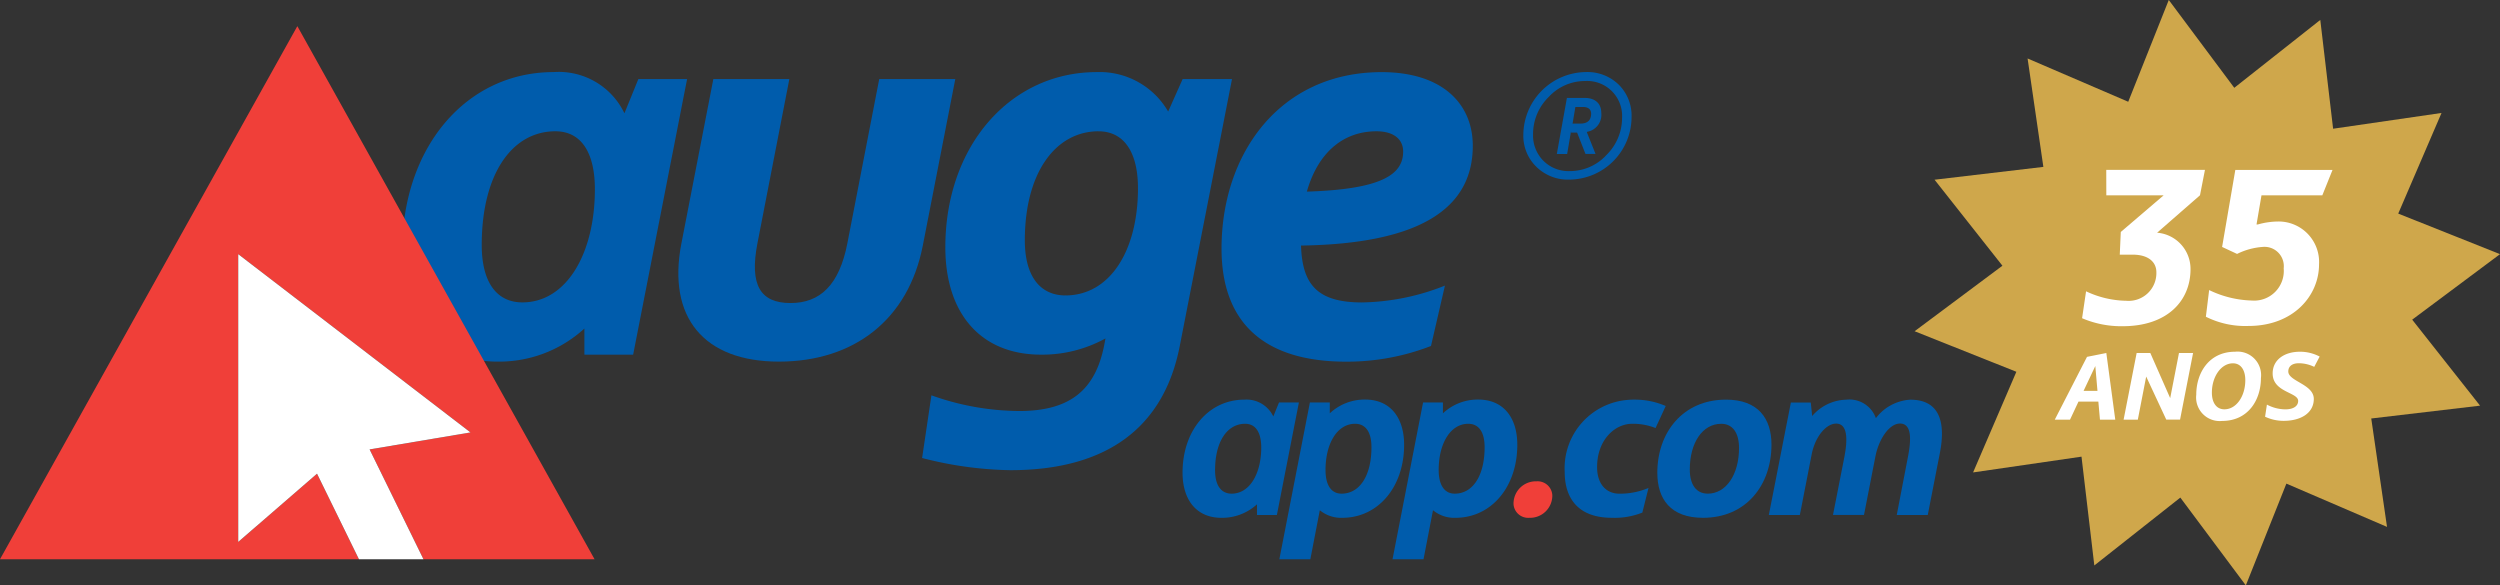 <svg xmlns="http://www.w3.org/2000/svg" width="207.052" height="48.483" viewBox="0 0 207.052 48.483"><rect x="0" y="0" width="207.052" height="48.483" fill="#333333" stroke="none"/><defs><style>.a{fill:#005cac;}.b{fill:#f03f39;}.c{fill:#fff;}.d{fill:#cfa74b;}</style></defs><g transform="translate(0 -5.618)"><path class="a" d="M415.325,690.425l1.154-2.836h4.036l-4.469,22.826h-4.037v-2.163a10.459,10.459,0,0,1-7.208,2.74c-5,0-7.881-3.556-7.881-9.179,0-8.557,5.287-14.8,12.543-14.8A6.029,6.029,0,0,1,415.325,690.425Zm-5.719,1.49c-3.6,0-6.1,3.556-6.1,9.418,0,3.172,1.3,4.754,3.365,4.754,3.652,0,6.006-4.037,6.006-9.371,0-3.072-1.153-4.8-3.268-4.8Z" transform="translate(-363.609 -675.425)"/><path class="a" d="M436.18,687.589h6.3l-2.691,13.793c-1.2,6.15-5.719,9.61-11.917,9.61s-9.275-3.652-8.074-9.8l2.643-13.6h6.295l-2.643,13.6c-.672,3.459.24,4.949,2.739,4.949,2.451,0,4.037-1.49,4.709-4.949Z" transform="translate(-363.361 -675.425)"/><path class="a" d="M454.585,709.6l.1-.529a10.855,10.855,0,0,1-5.334,1.345c-5,0-7.929-3.412-7.929-8.889,0-8.411,5.383-14.513,12.543-14.513a6.551,6.551,0,0,1,5.911,3.267l1.2-2.691h4.089L460.836,709.7c-1.3,6.679-5.96,10.284-14.032,10.284a30.872,30.872,0,0,1-7.306-1.009l.771-5.191a21.89,21.89,0,0,0,7.3,1.3C451.8,715.076,453.865,713.3,454.585,709.6Zm-.48-17.684c-3.507,0-6.1,3.362-6.1,9.032,0,3.076,1.344,4.563,3.364,4.563,3.653,0,6.007-3.652,6.007-8.889C457.373,693.644,456.219,691.918,454.105,691.918Z" transform="translate(-363.128 -675.425)"/><path class="a" d="M470.634,701.381c.1,3.22,1.345,4.71,5.046,4.71a19.28,19.28,0,0,0,6.872-1.394l-1.154,5a19.257,19.257,0,0,1-7.016,1.3c-7.017,0-10.332-3.413-10.332-9.37,0-7.833,4.805-14.61,13.263-14.61,5,0,7.546,2.6,7.546,6.1C484.86,698.306,480.486,701.235,470.634,701.381Zm.48-4.468c6.152-.19,7.978-1.394,7.978-3.316,0-1.009-.77-1.681-2.21-1.681-2.643,0-4.806,1.632-5.767,5Z" transform="translate(-362.882 -675.425)"/><path class="a" d="M468.434,715.534l.471-1.158h1.647l-1.823,9.317h-1.648v-.882a4.278,4.278,0,0,1-2.947,1.118c-2.04,0-3.217-1.452-3.217-3.746,0-3.491,2.158-6.041,5.119-6.041A2.459,2.459,0,0,1,468.434,715.534Zm-2.333.607c-1.472,0-2.491,1.452-2.491,3.844,0,1.3.528,1.943,1.372,1.943,1.491,0,2.452-1.648,2.452-3.825,0-1.255-.471-1.962-1.333-1.962Z" transform="translate(-362.977 -675.425)"/><path class="a" d="M479.182,717.887c0,3.491-2.158,6.041-5.119,6.041a2.757,2.757,0,0,1-1.863-.628l-.784,4.06h-2.567l2.53-12.984h1.647v.9a4.208,4.208,0,0,1,2.948-1.141C478.005,714.141,479.182,715.592,479.182,717.887Zm-5.177,4.041c1.47,0,2.472-1.452,2.472-3.845,0-1.295-.51-1.942-1.353-1.942-1.491,0-2.452,1.648-2.452,3.825,0,1.255.469,1.962,1.333,1.962Z" transform="translate(-362.892 -675.425)"/><path class="a" d="M488.46,717.887c0,3.491-2.158,6.041-5.12,6.041a2.752,2.752,0,0,1-1.862-.628l-.785,4.06h-2.567l2.53-12.984H482.3v.9a4.2,4.2,0,0,1,2.941-1.141C487.283,714.141,488.46,715.592,488.46,717.887Zm-5.179,4.041c1.472,0,2.472-1.452,2.472-3.845,0-1.295-.51-1.942-1.353-1.942-1.49,0-2.452,1.648-2.452,3.825,0,1.255.476,1.962,1.331,1.962Z" transform="translate(-362.796 -675.425)"/><path class="b" d="M489.989,720.907a1.221,1.221,0,0,1,1.311,1.122c0,.044,0,.089,0,.133a1.842,1.842,0,0,1-1.9,1.766,1.217,1.217,0,0,1-1.31-1.116c0-.04,0-.08,0-.12A1.845,1.845,0,0,1,489.989,720.907Z" transform="translate(-362.738 -675.425)"/><path class="a" d="M497.992,714.141a6.415,6.415,0,0,1,2.628.528l-.843,1.825a5.055,5.055,0,0,0-1.941-.353c-1.413,0-2.9,1.314-2.9,3.589,0,1.393.745,2.2,1.844,2.2a6.02,6.02,0,0,0,2.413-.476l-.51,2.041a6.167,6.167,0,0,1-2.531.431c-2.726,0-3.9-1.55-3.9-3.8a5.679,5.679,0,0,1,5.369-5.973C497.74,714.142,497.866,714.139,497.992,714.141Z" transform="translate(-362.663 -675.425)"/><path class="a" d="M505.527,714.141c2.668,0,3.766,1.569,3.766,3.726,0,3.354-2.1,6.061-5.668,6.061-2.687,0-3.786-1.55-3.786-3.727C499.835,716.867,501.954,714.141,505.527,714.141Zm-1.51,7.787c1.51,0,2.589-1.57,2.589-3.786,0-1.275-.549-2-1.47-2-1.57,0-2.609,1.589-2.609,3.785,0,1.271.545,2,1.487,2Z" transform="translate(-362.578 -675.425)"/><path class="a" d="M520.47,718.848c.274-1.413.313-2.727-.666-2.727-.9,0-1.765,1.314-2.039,2.746l-.942,4.825h-2.567l.942-4.8c.274-1.412.294-2.766-.686-2.766-.8,0-1.727,1.04-2.021,2.55l-.981,5.021h-2.567l1.824-9.317h1.648l.117,1.118a3.827,3.827,0,0,1,2.824-1.353,2.321,2.321,0,0,1,2.452,1.53,3.86,3.86,0,0,1,2.845-1.53c2.55,0,2.922,2.039,2.451,4.432l-1,5.119h-2.567Z" transform="translate(-362.446 -675.425)"/><g transform="translate(0 7.784)"><path class="b" d="M383.706,725.926V702.094l19.235,14.763-8.356,1.406,4.463,9.1h14.17L388.6,683.209,363.974,727.36H393.7l-3.472-7.087Z" transform="translate(-363.974 -683.209)"/><path class="c" d="M394.584,718.263l8.356-1.406-19.235-14.763v23.832l6.525-5.653,3.472,7.087h5.344Z" transform="translate(-363.974 -683.209)"/></g><g transform="translate(126.164 11.587)"><path class="a" d="M496.769,688.065a3.614,3.614,0,0,1,1.053,2.671,5.193,5.193,0,0,1-5.147,5.182,3.714,3.714,0,0,1-2.741-1.064,3.572,3.572,0,0,1-1.076-2.648,5.235,5.235,0,0,1,5.17-5.194A3.7,3.7,0,0,1,496.769,688.065Zm-1.018,5.806a4.321,4.321,0,0,0,1.285-3.088,2.895,2.895,0,0,0-3.054-3.03,4.08,4.08,0,0,0-3.019,1.318,4.291,4.291,0,0,0-1.3,3.088,2.961,2.961,0,0,0,.844,2.187,2.927,2.927,0,0,0,2.209.867A4.1,4.1,0,0,0,495.751,693.871Zm-3.284-4.719h1.469c.879,0,1.376.474,1.376,1.226a1.427,1.427,0,0,1-1.191,1.585V692l.717,1.793h-.833l-.694-1.77h-.5v-.127l-.324,1.9h-.856Zm.7.752-.231,1.376h.637q.9,0,.9-.833c-.011-.358-.242-.543-.693-.543Z" transform="translate(-488.858 -687.012)"/></g><g transform="translate(158.569 5.618)"><path class="d" d="M522.846,610.823l-5.425-7.273-3.358,8.429-8.335-3.585,1.306,8.979-9.011,1.062,5.62,7.123-7.273,5.426,8.429,3.358-3.585,8.335,8.979-1.306,1.062,9.011,7.123-5.621,5.425,7.272,3.358-8.429,8.335,3.585-1.306-8.979,9.011-1.062-5.62-7.123,7.273-5.426-8.429-3.358,3.585-8.335-8.979,1.306-1.062-9.011Z" transform="translate(-496.37 -603.551)"/><g transform="translate(13.87 14.067)"><path class="c" d="M512.481,686.744h8.175l-.412,2.106-3.551,3.1a3.009,3.009,0,0,1,2.767,3.016c0,2.662-1.961,4.728-5.616,4.728a8.224,8.224,0,0,1-3.365-.662l.33-2.229a8.045,8.045,0,0,0,3.323.784,2.3,2.3,0,0,0,2.5-2.354c0-.887-.7-1.465-1.961-1.465H513.6l.084-1.879,3.55-3.035h-4.748Z" transform="translate(-510.478 -686.744)"/><path class="c" d="M518.356,696.7a8.6,8.6,0,0,0,3.531.867,2.456,2.456,0,0,0,2.643-2.663,1.6,1.6,0,0,0-1.756-1.775,5.671,5.671,0,0,0-2.105.578l-1.239-.578,1.094-6.38h8.051l-.846,2.106h-5.038l-.412,2.415h.1a6.343,6.343,0,0,1,1.818-.248,3.356,3.356,0,0,1,3.261,3.551c0,2.581-2.106,5.1-5.842,5.1a7.288,7.288,0,0,1-3.531-.763Z" transform="translate(-507.832 -686.744)"/></g><g transform="translate(11.614 29.13)"><path class="c" d="M513.809,703.518h-1.268l-.133-1.492h-1.646l-.7,1.492H508.8l2.668-5.2,1.6-.322Zm-2.625-2.381h1.151l-.179-2.058Z" transform="translate(-508.804 -697.893)"/><path class="c" d="M514.11,698h1.132l1.646,3.737.728-3.737h1.168l-1.079,5.517h-1.142L514.9,699.95l-.693,3.569h-1.177Z" transform="translate(-507.334 -697.893)"/><path class="c" d="M520.712,697.921a1.95,1.95,0,0,1,2.139,2.183c0,1.806-1.053,3.55-3.217,3.55a1.955,1.955,0,0,1-2.139-2.174C517.495,699.664,518.554,697.921,520.712,697.921Zm.845,2.354c0-.836-.369-1.394-1.024-1.394-.981,0-1.744,1.105-1.744,2.427,0,.835.377,1.383,1.034,1.383C520.82,702.692,521.557,701.6,521.557,700.275Z" transform="translate(-505.782 -697.921)"/><path class="c" d="M521.876,702.3a3.32,3.32,0,0,0,1.519.395c.728,0,1.07-.306,1.07-.7,0-.728-2.113-.7-2.113-2.273,0-1.167,1.016-1.8,2.247-1.8a3.465,3.465,0,0,1,1.646.4l-.45.853a2.952,2.952,0,0,0-1.275-.3c-.558,0-.873.26-.873.683,0,.817,2.113,1.051,2.113,2.273,0,1.132-1.016,1.815-2.508,1.815a3.592,3.592,0,0,1-1.527-.342Z" transform="translate(-504.312 -697.921)"/></g></g></g></svg>
